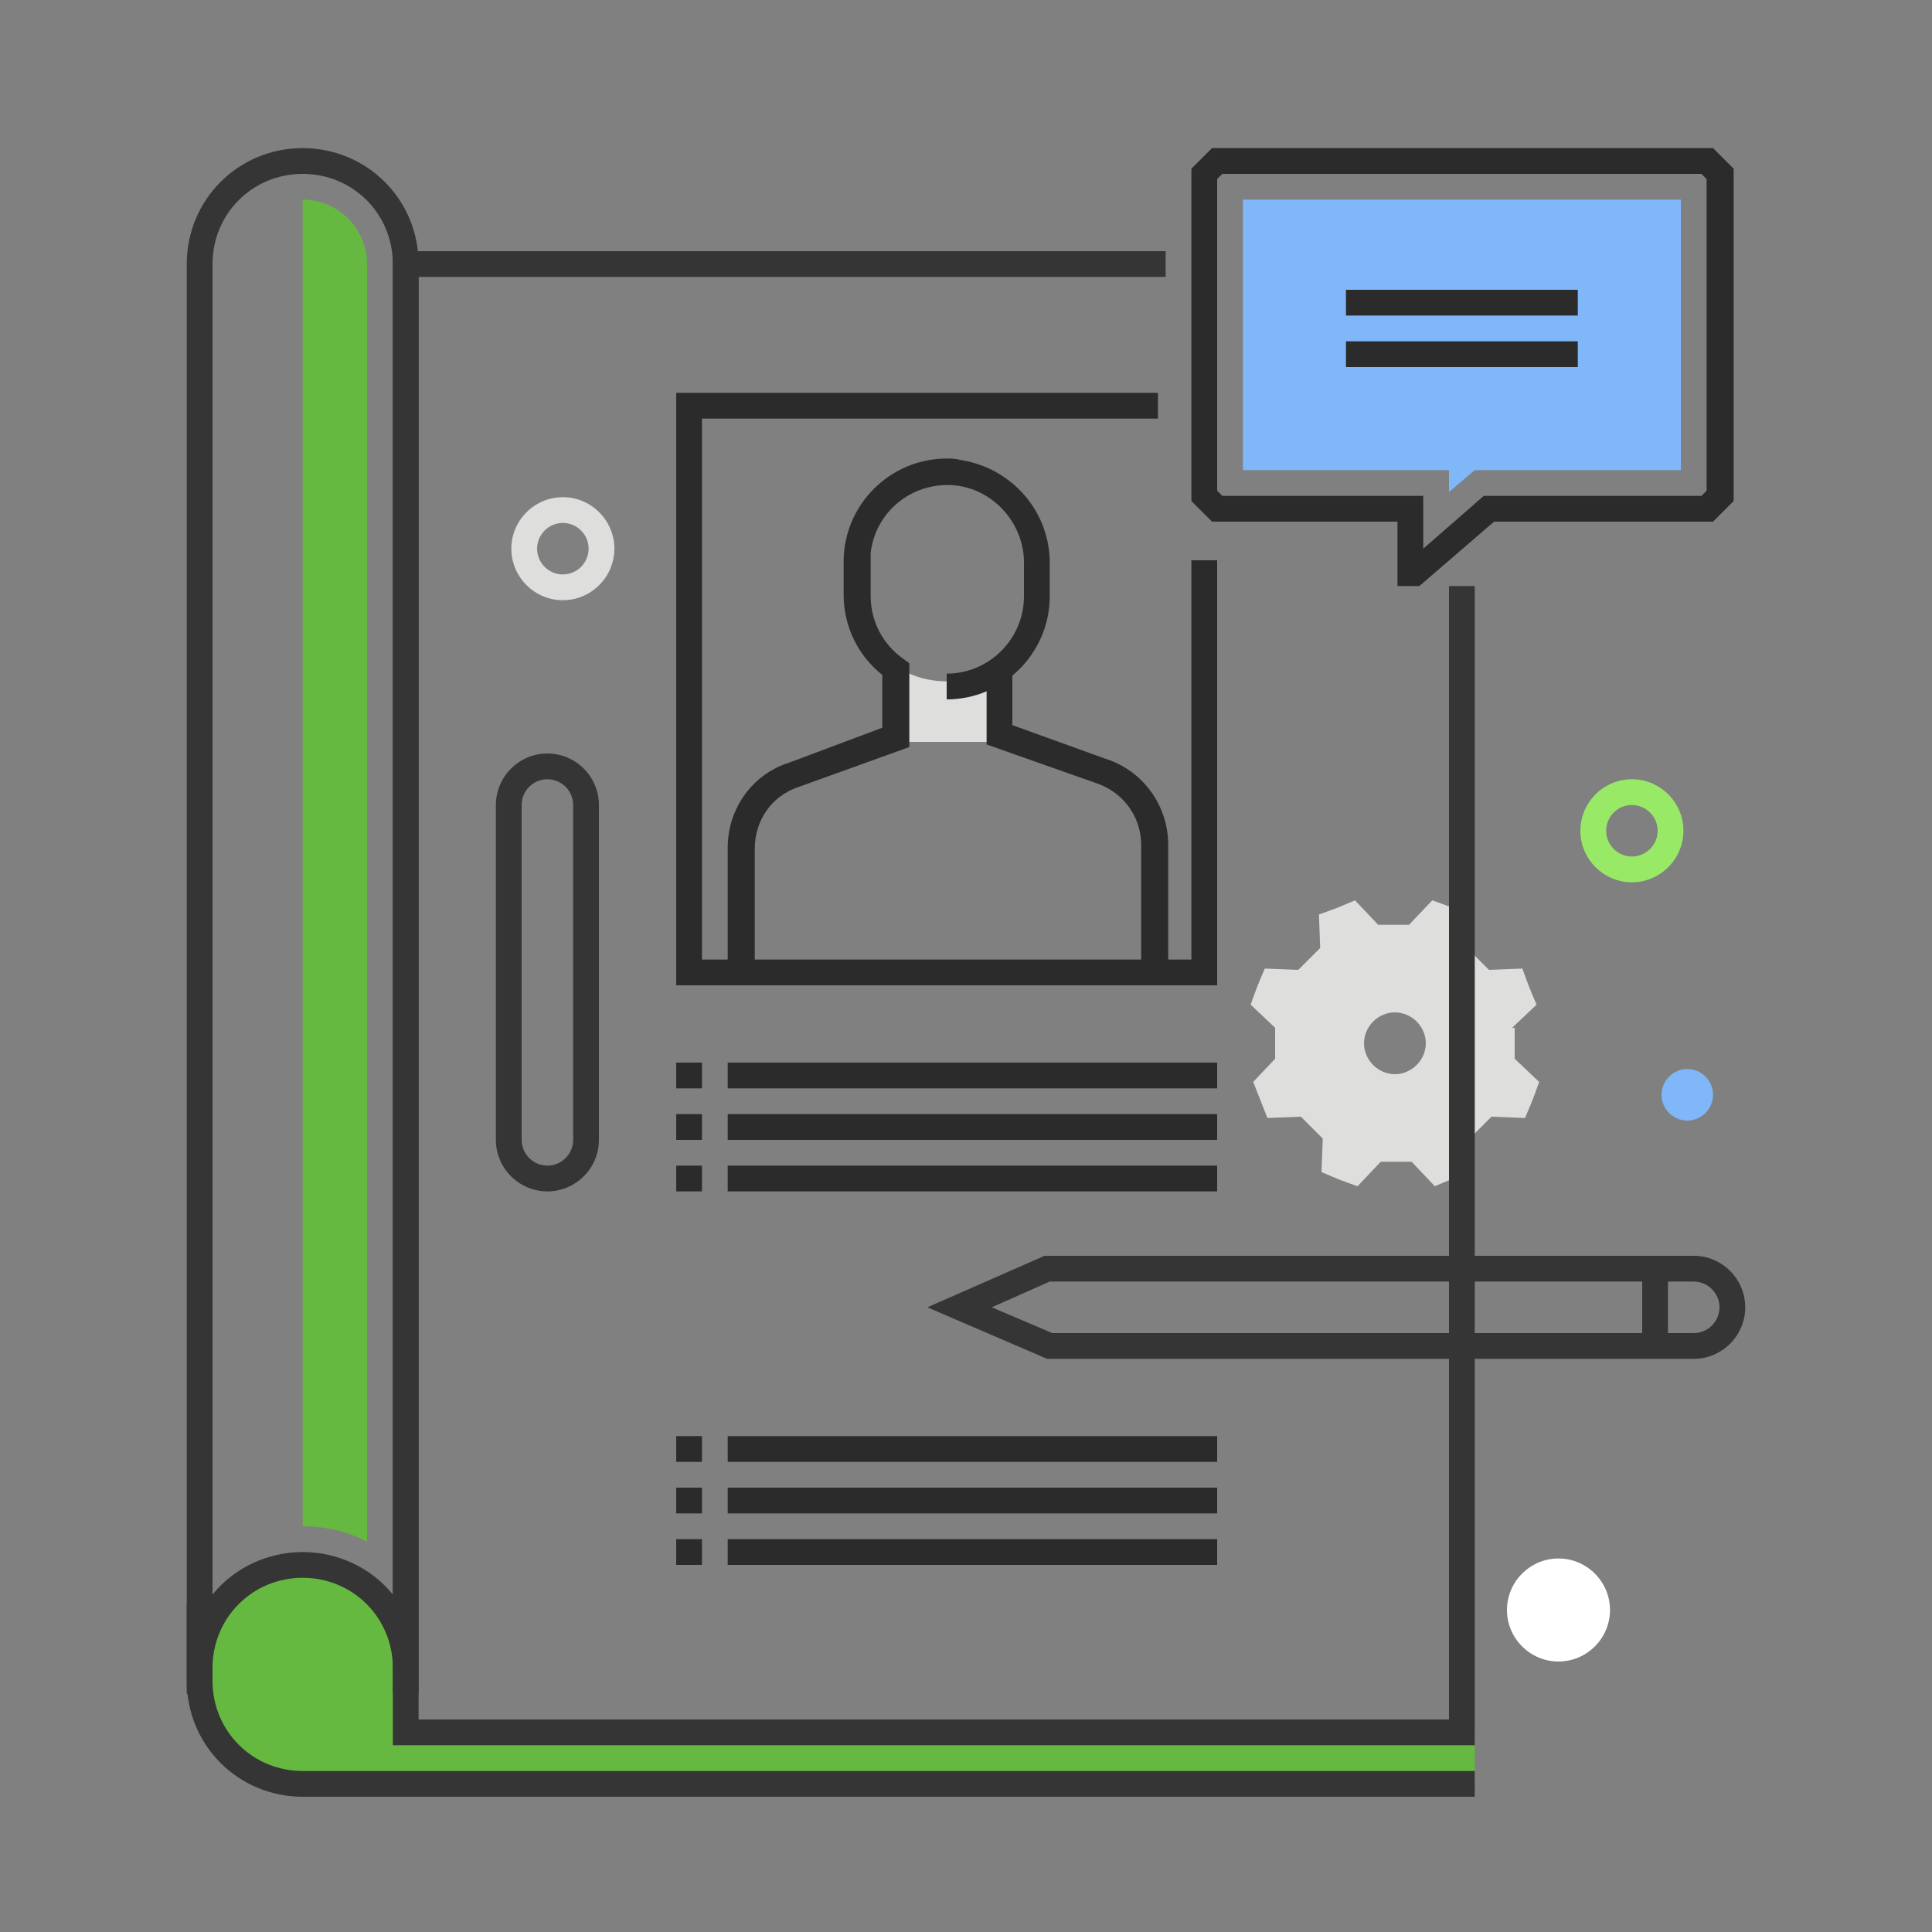 <?xml version="1.0" encoding="utf-8"?>
<!-- Generator: Adobe Illustrator 21.1.0, SVG Export Plug-In . SVG Version: 6.00 Build 0)  -->
<svg version="1.0" id="Layer_1" xmlns="http://www.w3.org/2000/svg" xmlns:xlink="http://www.w3.org/1999/xlink" x="0px" y="0px"
	 viewBox="0 0 150 150" style="enable-background:new 0 0 150 150;" xml:space="preserve">
<rect x="0" y="0" width="150" height="150" fill="#808080" stroke="none"/>
<style type="text/css">
	.st0{fill:#DEDEDD;}
	.st1{fill:#65B940;}
	.st2{fill:#353535;}
	.st3{fill:#2B2B2B;}
	.st4{fill:#80B7F9;}
	.st5{fill:#FFFFFF;}
	.st6{fill:#98EA66;}
</style>
<g>
	<path class="st0" d="M73.5,52.9L73.5,52.9L73.5,52.9c-1.4,0-2.8-0.4-4-1.2v5.9h8v-5.9C76.4,52.4,75,52.9,73.5,52.9L73.5,52.9
		L73.5,52.9z"/>
	<path class="st0" d="M108.3,83.4c-1.3,0-2.4-1.1-2.4-2.4s1.1-2.4,2.4-2.4c1.3,0,2.4,1.1,2.4,2.4S109.6,83.4,108.3,83.4L108.3,83.4z
		 M117.4,79.8l1.9-1.8c-0.6-1.4-0.6-1.4-1.1-2.8l-2.6,0.1c-0.7-0.7-1-1-1.7-1.7l0.1-2.6c-1.4-0.6-1.4-0.6-2.8-1.1l-1.8,1.9h-2.4
		l-1.8-1.9c-1.4,0.6-1.4,0.6-2.8,1.1l0.1,2.6l-1.7,1.7l-2.6-0.1c-0.6,1.4-0.6,1.4-1.1,2.8l1.9,1.8v2.4L97.3,84l1.1,2.8l2.6-0.1
		c0.7,0.7,1,1,1.7,1.7l-0.1,2.6c1.4,0.6,1.4,0.6,2.8,1.1l1.8-1.9h2.4l1.8,1.9c1.4-0.6,1.4-0.6,2.8-1.1l-0.1-2.6c0.7-0.7,1-1,1.7-1.7
		l2.6,0.1c0.6-1.4,0.6-1.4,1.1-2.8l-1.9-1.8V79.8L117.4,79.8z"/>
	<path class="st1" d="M114.5,134.5h-83v-5c0-4.4-3.6-8-8-8c-4.4,0-8,3.6-8,8v1c0,4.4,3.6,8,8,8h91V134.5L114.5,134.5z"/>
	<path class="st2" d="M23.5,120.5c2.7,0,5.3,1.2,7,3.3V20.5c0-3.9-3.1-7-7-7s-7,3.1-7,7v103.3C18.2,121.7,20.8,120.5,23.5,120.5
		 M32.5,131.5h-2v-2c0-3.9-3.1-7-7-7s-7,3.1-7,7v2h-2v-111c0-5,4-9,9-9s9,4,9,9V131.5L32.5,131.5z"/>
	<path class="st2" d="M114.5,139.5h-91c-5,0-9-4-9-9v-6h2v6c0,3.9,3.1,7,7,7h91V139.5L114.5,139.5z"/>
	<polygon class="st2" points="114.5,135.5 30.5,135.5 30.5,19.5 90.5,19.5 90.5,21.5 32.5,21.5 32.5,133.5 112.5,133.5 112.5,45.5 
		114.5,45.5 114.5,135.5 	"/>
	<path class="st1" d="M23.5,15.5v103c1.7,0,3.5,0.4,5,1.2V20.5C28.5,17.8,26.3,15.5,23.5,15.5"/>
	<path class="st2" d="M42.5,60.5c-1.1,0-2,0.9-2,2v26c0,1.1,0.9,2,2,2s2-0.9,2-2v-26C44.5,61.4,43.6,60.5,42.5,60.5 M42.5,92.5
		c-2.2,0-4-1.8-4-4v-26c0-2.2,1.8-4,4-4s4,1.8,4,4v26C46.5,90.7,44.7,92.5,42.5,92.5"/>
	<path class="st3" d="M90.6,75.5h-2v-9.9c0-2.2-1.4-4.1-3.5-4.8l-8.5-3v-6h2v4.5l7.2,2.6c2.9,0.9,4.9,3.6,4.9,6.7V75.5L90.6,75.5z"
		/>
	<path class="st3" d="M58.5,75.4h-2v-9.6c0-3,1.9-5.7,4.8-6.6l7.2-2.7v-4.1c-1.9-1.5-3-3.8-3-6.2v-2.6c0-4.4,3.6-8,8-8
		c0.3,0,0.7,0,1,0.1c4.1,0.6,7.1,4.1,7,8.2v2.4c0,4.4-3.6,8-8,8v-2c3.3,0,6-2.7,6-6v-2.4c0.1-3.1-2.2-5.8-5.2-6.2
		c-3.3-0.4-6.3,1.9-6.7,5.2c0,0.2,0,0.5,0,0.8v2.6c0,2,1,3.8,2.6,4.9l0.4,0.3v6.5L62,61.1c-2.1,0.7-3.4,2.6-3.4,4.8V75.4L58.5,75.4z
		"/>
	<polygon class="st3" points="94.5,76.5 52.5,76.5 52.5,30.5 89.9,30.5 89.9,32.5 54.5,32.5 54.5,74.5 92.5,74.5 92.5,43.5 
		94.5,43.5 94.5,76.5 	"/>
	<polygon class="st3" points="52.5,82.5 54.5,82.5 54.5,84.5 52.5,84.5 52.5,82.5 	"/>
	<polygon class="st3" points="56.5,82.5 94.5,82.5 94.5,84.5 56.5,84.5 56.5,82.5 	"/>
	<polygon class="st3" points="52.5,86.5 54.5,86.5 54.5,88.5 52.5,88.5 52.5,86.5 	"/>
	<polygon class="st3" points="56.5,86.5 94.5,86.5 94.5,88.5 56.5,88.5 56.5,86.5 	"/>
	<polygon class="st3" points="52.5,90.5 54.5,90.5 54.5,92.5 52.5,92.5 52.5,90.5 	"/>
	<polygon class="st3" points="56.5,90.5 94.5,90.5 94.5,92.5 56.5,92.5 56.5,90.5 	"/>
	<polygon class="st3" points="52.5,111.5 54.5,111.5 54.5,113.5 52.5,113.5 52.5,111.5 	"/>
	<polygon class="st3" points="56.5,111.5 94.5,111.5 94.5,113.5 56.5,113.5 56.5,111.5 	"/>
	<polygon class="st3" points="52.5,115.5 54.5,115.5 54.5,117.5 52.5,117.5 52.5,115.5 	"/>
	<polygon class="st3" points="56.5,115.5 94.5,115.5 94.5,117.5 56.5,117.5 56.5,115.5 	"/>
	<polygon class="st3" points="52.5,119.5 54.5,119.5 54.5,121.5 52.5,121.5 52.5,119.5 	"/>
	<polygon class="st3" points="56.5,119.5 94.5,119.5 94.5,121.5 56.5,121.5 56.5,119.5 	"/>
	<path class="st2" d="M81.7,103.5h49.8c1.1,0,2-0.9,2-2c0-1.1-0.9-2-2-2h-50l-4.5,2L81.7,103.5L81.7,103.5z M131.5,105.5H81.3
		l-9.3-4l9.1-4h50.4c2.2,0,4,1.8,4,4C135.5,103.7,133.7,105.5,131.5,105.5L131.5,105.5L131.5,105.5z"/>
	<polygon class="st2" points="127.5,98.5 129.5,98.5 129.5,104.5 127.5,104.5 127.5,98.5 	"/>
	<polygon class="st4" points="96.5,36.5 112.5,36.5 112.5,38.2 114.5,36.5 130.5,36.5 130.5,15.5 96.5,15.5 96.5,36.5 	"/>
	<path class="st3" d="M94.9,38.5h15.6v4.1l4.7-4.1h16.9l0.4-0.4V13.9l-0.4-0.4H94.9l-0.4,0.4v24.2L94.9,38.5L94.9,38.5z M110.2,45.5
		h-1.7v-5H94.1l-1.6-1.6V13.1l1.6-1.6H133l1.6,1.6v25.8l-1.6,1.6h-17L110.2,45.5L110.2,45.5z"/>
	<polygon class="st3" points="104.5,22.5 122.5,22.5 122.5,24.5 104.5,24.5 104.5,22.5 	"/>
	<polygon class="st3" points="104.5,26.5 122.5,26.5 122.5,28.5 104.5,28.5 104.5,26.5 	"/>
	<path class="st5" d="M121,121c2.2,0,4,1.8,4,4s-1.8,4-4,4c-2.2,0-4-1.8-4-4S118.8,121,121,121"/>
	<path class="st0" d="M43.7,40.6c-1.1,0-2,0.9-2,2c0,1.1,0.9,2,2,2s2-0.9,2-2C45.7,41.5,44.8,40.6,43.7,40.6 M43.7,46.6
		c-2.2,0-4-1.8-4-4c0-2.2,1.8-4,4-4s4,1.8,4,4C47.7,44.8,45.9,46.6,43.7,46.6"/>
	<path class="st6" d="M126.7,62.5c-1.1,0-2,0.9-2,2c0,1.1,0.9,2,2,2c1.1,0,2-0.9,2-2C128.7,63.4,127.8,62.5,126.7,62.5 M126.7,68.5
		c-2.2,0-4-1.8-4-4c0-2.2,1.8-4,4-4s4,1.8,4,4C130.7,66.7,128.9,68.5,126.7,68.5"/>
	<path class="st4" d="M131,83c1.1,0,2,0.9,2,2c0,1.1-0.9,2-2,2c-1.1,0-2-0.9-2-2C129,83.9,129.9,83,131,83"/>
</g>
</svg>
